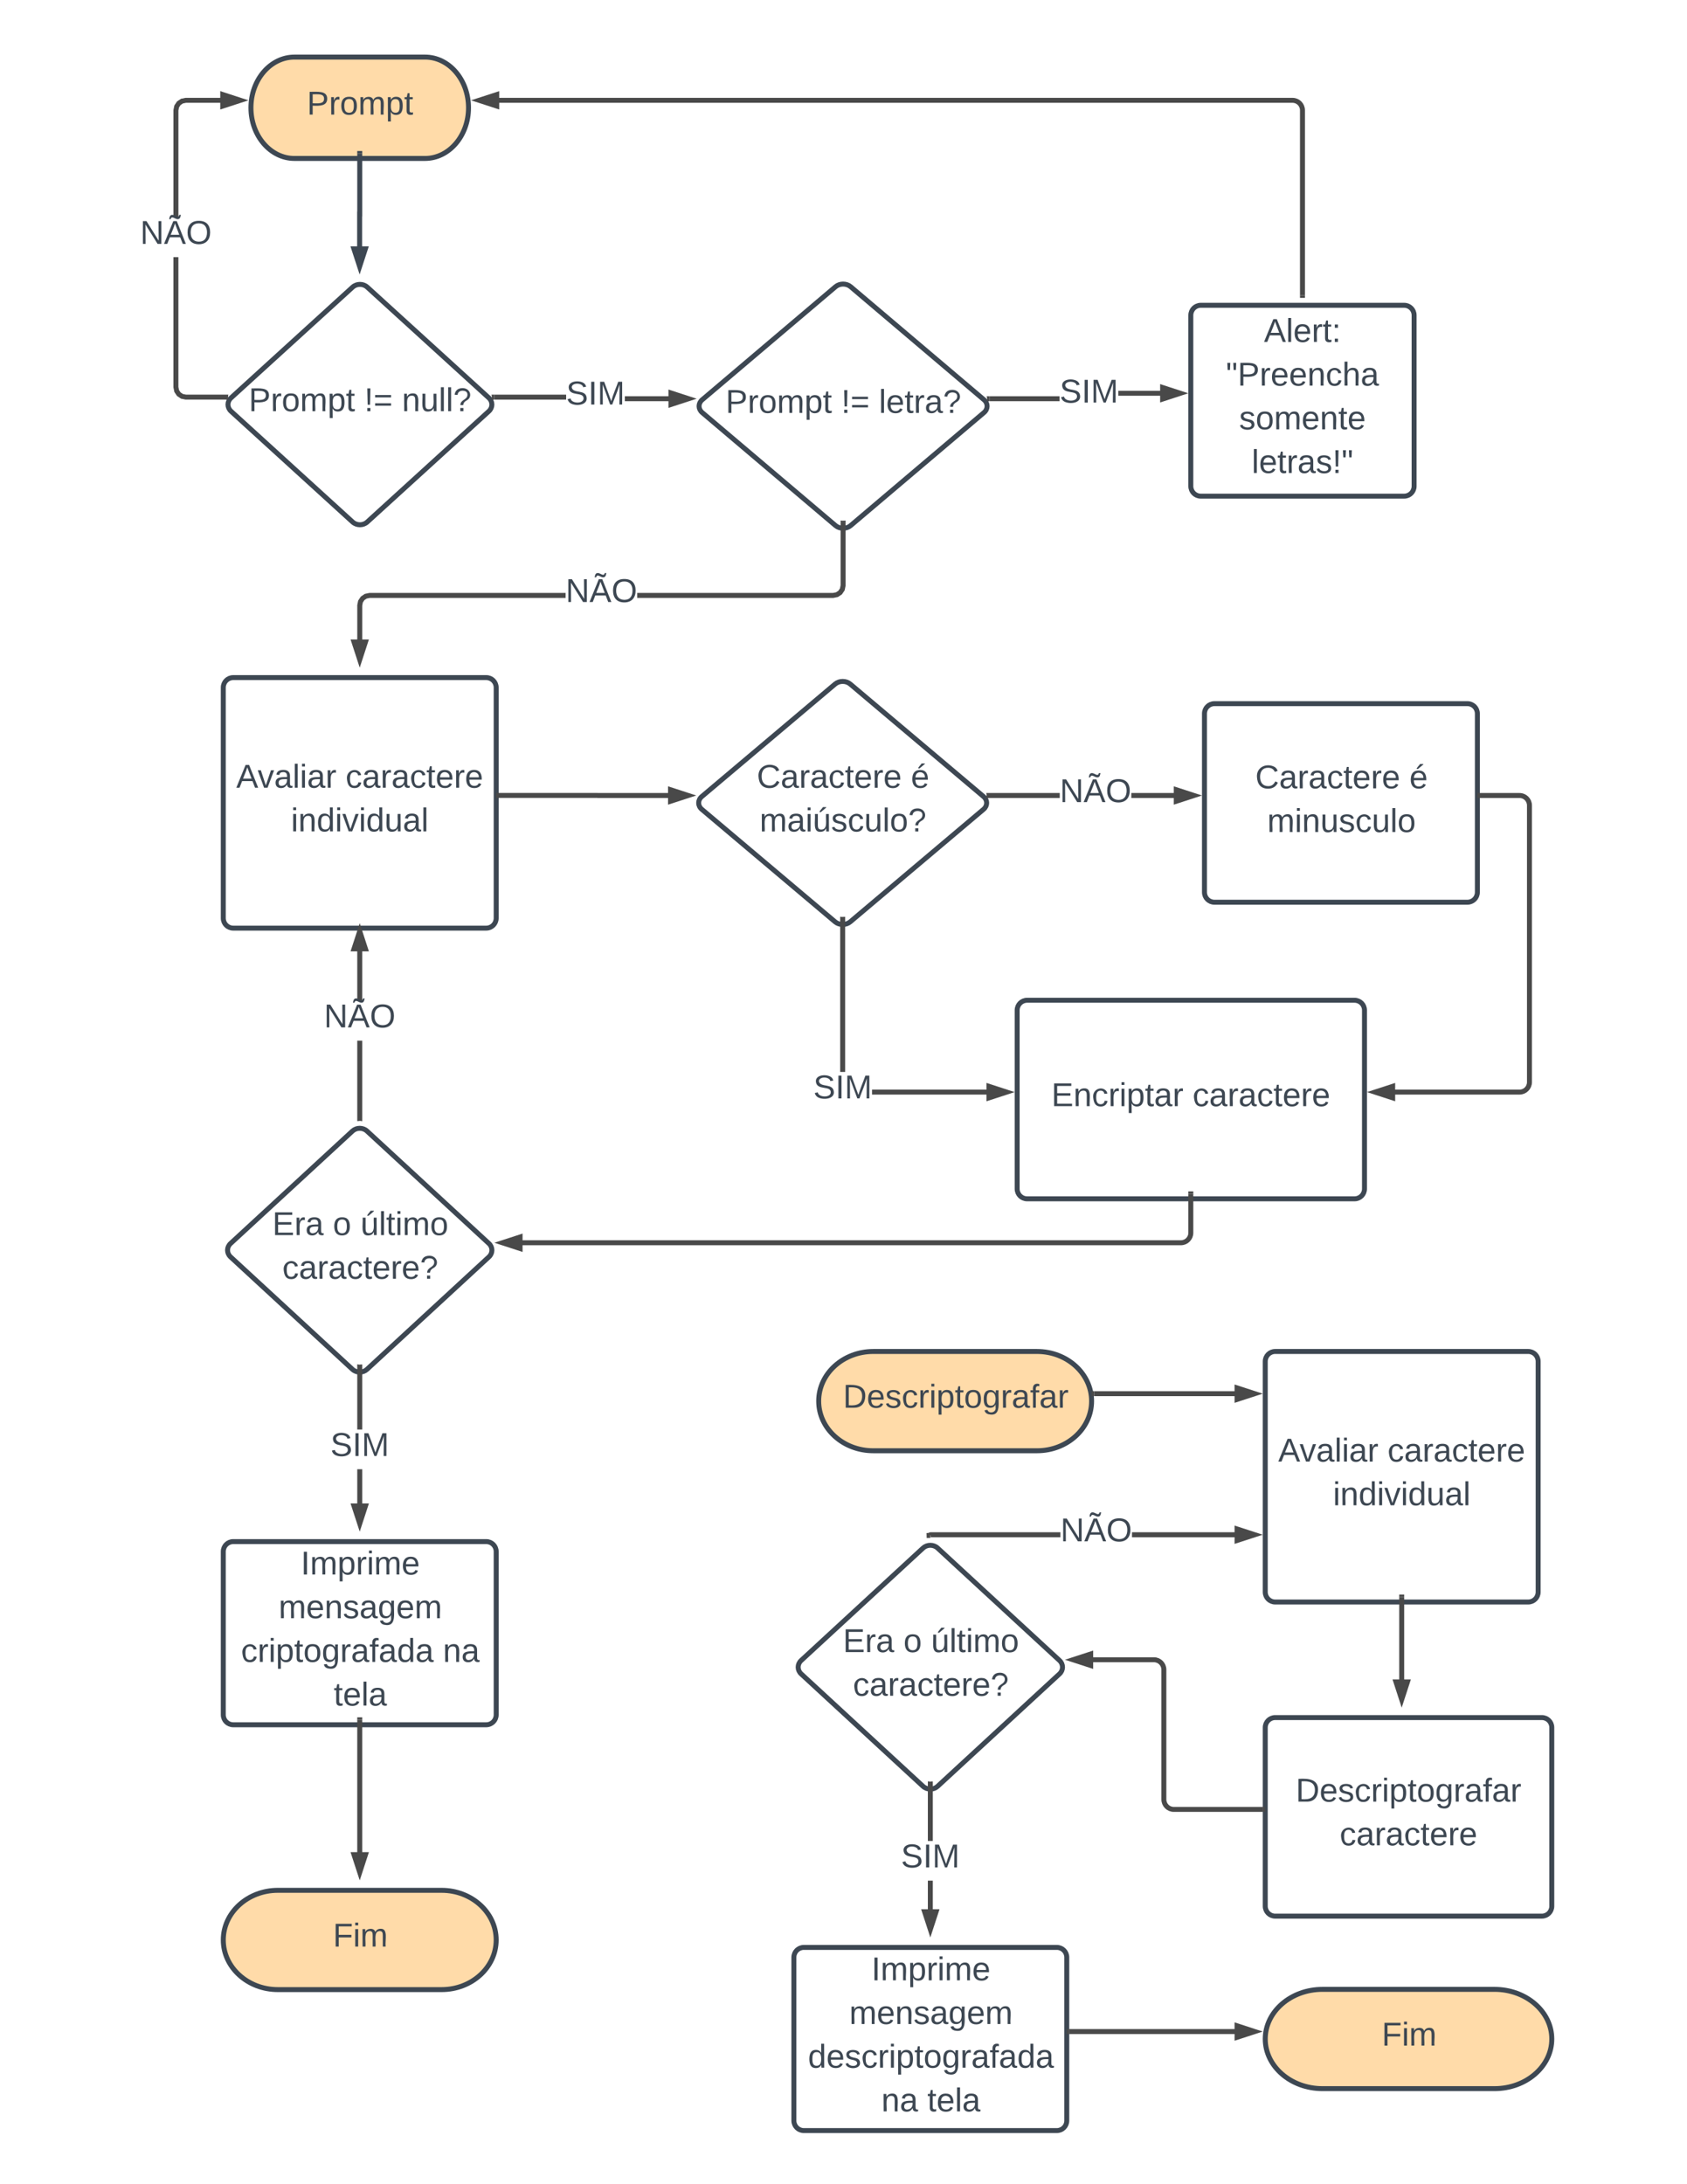 <svg xmlns="http://www.w3.org/2000/svg" xmlns:xlink="http://www.w3.org/1999/xlink" xmlns:lucid="lucid" width="1360" height="1760"><g transform="translate(0 0)" lucid:page-tab-id="YGcM5DNywbTK"><g filter="url(#a)"><path d="M673.22 545.22c3.37-2.85 8.85-2.85 12.23 0l107.43 90.62c3.38 2.85 3.38 7.47 0 10.32l-107.43 90.62c-3.38 2.85-8.86 2.85-12.23 0l-107.44-90.62c-3.38-2.85-3.38-7.47 0-10.32z" stroke="#3d4752" stroke-width="4" fill="#fff"/><use xlink:href="#b" transform="matrix(1,0,0,1,574.661,555.06) translate(35.481 73.733)"/><use xlink:href="#c" transform="matrix(1,0,0,1,574.661,555.06) translate(159.704 73.733)"/><use xlink:href="#d" transform="matrix(1,0,0,1,574.661,555.06) translate(37.704 108.933)"/></g><g filter="url(#e)"><path d="M342.62 40C362 40 377.7 58.28 377.7 80.84c0 22.55-15.7 40.84-35.08 40.84H237.38c-19.37 0-35.08-18.3-35.08-40.84C202.3 58.28 218 40 237.38 40z" stroke="#3d4752" stroke-width="4" fill="#ffdba9"/><use xlink:href="#f" transform="matrix(1,0,0,1,217.3,55) translate(30.111 31.333)"/></g><g filter="url(#g)"><path d="M284.25 225.4c3.27-3 8.56-3 11.83 0l98 89.2c3.27 3 3.27 7.8 0 10.8l-98 89.2c-3.27 3-8.56 3-11.83 0l-98-89.2c-3.27-3-3.27-7.8 0-10.8z" stroke="#3d4752" stroke-width="4" fill="#fff"/><use xlink:href="#h" transform="matrix(1,0,0,1,195.331,235) translate(5.148 90.333)"/><use xlink:href="#i" transform="matrix(1,0,0,1,195.331,235) translate(98.333 90.333)"/><use xlink:href="#j" transform="matrix(1,0,0,1,195.331,235) translate(128.704 90.333)"/></g><path d="M290 123.68v48.77h-.08v27.3" stroke="#3d4752" stroke-width="4" fill="none"/><path d="M292 123.68h-4v-2h4zM289.92 214.74l-4.63-14.26h9.26z" fill="#3d4752"/><path d="M289.92 221.2l-7.4-22.72h14.8zm-1.88-18.72l1.88 5.8 1.88-5.8z" fill="#3d4752"/><g filter="url(#k)"><path d="M356 1517.2c24.3 0 44 17.9 44 40s-19.7 40-44 40H224c-24.3 0-44-17.9-44-40s19.7-40 44-40z" stroke="#3d4752" stroke-width="4" fill="#ffdba9"/><use xlink:href="#l" transform="matrix(1,0,0,1,195,1532.2) translate(73.389 30.333)"/></g><g filter="url(#m)"><path d="M673.57 225.05c3.37-2.86 8.83-2.86 12.2 0l107.47 91.06c3.37 2.86 3.37 7.5 0 10.35L685.77 417.5c-3.37 2.86-8.83 2.86-12.2 0L566.1 326.46c-3.37-2.86-3.37-7.5 0-10.34z" stroke="#3d4752" stroke-width="4" fill="#fff"/><use xlink:href="#h" transform="matrix(1,0,0,1,575,234.879) translate(9.963 91.833)"/><use xlink:href="#i" transform="matrix(1,0,0,1,575,234.879) translate(103.148 91.833)"/><use xlink:href="#n" transform="matrix(1,0,0,1,575,234.879) translate(133.519 91.833)"/></g><path d="M143.82 311.8l.5 2.53 1.3 1.9 1.88 1.26 2.52.5h31.8v4h-32.2l-3.7-.75-3.2-2.15-2.15-3.2-.75-3.7V207.18h4zm35-228.96h-28.8l-2.52.5-1.9 1.28-1.27 1.9-.5 2.52v86.14h-4V88.64l.74-3.7 2.16-3.2 3.2-2.15 3.7-.76h29.2zM183.96 318.5l-.16 1.83.3 1.67h-2.28v-4h2.32zM193.83 80.84l-14.27 4.64V76.2z" fill="#494949"/><path d="M200.3 80.84l-22.74 7.4v-14.8zm-18.74 1.88l5.8-1.88-5.8-1.88z" fill="#494949"/><use xlink:href="#o" transform="matrix(1,0,0,1,112.972,175.183) translate(0.005 21.333)"/><path d="M540.15 319.28v4h-36.42v-4zM398.5 322v-4h57.9v4z" fill="#494949"/><path d="M398.5 322h-2.3l.17-.5.16-1.83-.3-1.67h2.28zM555.15 321.28l-14.27 4.63v-9.26z" fill="#494949"/><path d="M561.62 321.28l-22.74 7.4v-14.8zm-18.74 1.88l5.8-1.88-5.8-1.88z" fill="#494949"/><use xlink:href="#p" transform="matrix(1,0,0,1,456.396,304.639) translate(0.005 21.333)"/><path d="M854.2 323.28H797.7v-4h56.47zm82.33-4.38h-35v-4h35z" fill="#494949"/><path d="M797.72 323.28h-2.34l.28-.88.08-1.64-.32-1.48h2.3zM951.53 316.9l-14.27 4.64v-9.28z" fill="#494949"/><path d="M958 316.9l-22.74 7.4v-14.8zm-18.74 1.88l5.8-1.88-5.8-1.88z" fill="#494949"/><use xlink:href="#p" transform="matrix(1,0,0,1,854.193,303.089) translate(0.005 21.333)"/><g filter="url(#q)"><path d="M960 248c0-4.42 3.58-8 8-8h164c4.42 0 8 3.58 8 8v137.8c0 4.42-3.58 8-8 8H968c-4.42 0-8-3.58-8-8z" stroke="#3d4752" stroke-width="4" fill="#fff"/><use xlink:href="#r" transform="matrix(1,0,0,1,965,245) translate(53.963 24.533)"/><use xlink:href="#s" transform="matrix(1,0,0,1,965,245) translate(23.296 59.733)"/><use xlink:href="#t" transform="matrix(1,0,0,1,965,245) translate(33.926 94.933)"/><use xlink:href="#u" transform="matrix(1,0,0,1,965,245) translate(44.074 130.133)"/></g><path d="M1050 238V88.84c0-4.42-3.58-8-8-8H401.17" stroke="#494949" stroke-width="4" fill="none"/><path d="M1052 240h-4v-2h4zM400.44 85.48l-14.27-4.64 14.27-4.64z" fill="#494949"/><path d="M402.44 88.23l-22.74-7.4 22.74-7.38zm-9.8-7.4l5.8 1.9v-3.77z" fill="#494949"/><g filter="url(#v)"><path d="M971 569c0-4.42 3.58-8 8-8h204c4.42 0 8 3.58 8 8v144c0 4.42-3.58 8-8 8H979c-4.42 0-8-3.58-8-8z" stroke="#3d4752" stroke-width="4" fill="#fff"/><use xlink:href="#w" transform="matrix(1,0,0,1,976,566) translate(35.981 63.233)"/><use xlink:href="#x" transform="matrix(1,0,0,1,976,566) translate(160.204 63.233)"/><use xlink:href="#y" transform="matrix(1,0,0,1,976,566) translate(45.611 98.433)"/></g><path d="M854.33 643h-56.96v-4h56.96zm93.2 0h-35.5v-4h35.5zM797.37 643h-2.34l.3-.9.07-1.62-.33-1.48h2.3zM962.53 641l-14.27 4.64v-9.28z" fill="#494949"/><path d="M969 641l-22.74 7.4v-14.8zm-18.74 1.88l5.8-1.88-5.8-1.88z" fill="#494949"/><use xlink:href="#o" transform="matrix(1,0,0,1,854.335,625) translate(0.005 21.333)"/><path d="M796.53 878v4H703v-4zm-115.2-14.24h-4V740.84h4zM678.46 738.88l2.67-.12.2-.06v2.14h-4v-2.2zM811.53 880l-14.27 4.64v-9.28z" fill="#494949"/><path d="M818 880l-22.74 7.4v-14.8zm-18.74 1.88l5.8-1.88-5.8-1.88z" fill="#494949"/><use xlink:href="#p" transform="matrix(1,0,0,1,655.664,863.757) translate(0.005 21.333)"/><g filter="url(#z)"><path d="M820 808c0-4.42 3.58-8 8-8h264c4.42 0 8 3.58 8 8v144c0 4.42-3.58 8-8 8H828c-4.42 0-8-3.58-8-8z" stroke="#3d4752" stroke-width="4" fill="#fff"/><use xlink:href="#A" transform="matrix(1,0,0,1,825,805) translate(22.593 80.333)"/><use xlink:href="#B" transform="matrix(1,0,0,1,825,805) translate(136.444 80.333)"/></g><path d="M1193 641h32c4.42 0 8 3.58 8 8v223c0 4.42-3.58 8-8 8h-101.53" stroke="#494949" stroke-width="4" fill="none"/><path d="M1193 643h-2v-4h2zM1122.74 884.64l-14.27-4.64 14.27-4.64z" fill="#494949"/><path d="M1124.74 887.4L1102 880l22.74-7.4zm-9.8-7.4l5.8 1.88v-3.76z" fill="#494949"/><g filter="url(#C)"><path d="M180 548c0-4.42 3.58-8 8-8h204c4.42 0 8 3.58 8 8v185.88c0 4.42-3.58 8-8 8H188c-4.42 0-8-3.58-8-8z" stroke="#3d4752" stroke-width="4" fill="#fff"/><use xlink:href="#D" transform="matrix(1,0,0,1,185,545) translate(5.444 83.733)"/><use xlink:href="#E" transform="matrix(1,0,0,1,185,545) translate(93.593 83.733)"/><use xlink:href="#F" transform="matrix(1,0,0,1,185,545) translate(49.593 118.933)"/></g><path d="M455.98 481.8H298.2l-2.53.5-1.9 1.27-1.26 1.9-.5 2.52v28.53h-4V487.6l.75-3.7 2.15-3.2 3.2-2.16 3.7-.75h158.18zm225.7-9.8l-.76 3.7-2.15 3.2-3.2 2.14-3.7.75H513.7v-4h157.77l2.53-.52 1.9-1.28 1.26-1.88.5-2.53v-50.02h4z" fill="#494949"/><path d="M678.83 419.6l2.65-.1.2-.07v2.15h-4v-2.2zM290 531.53l-4.64-14.27h9.28z" fill="#494949"/><path d="M290 538l-7.4-22.74h14.8zm-1.88-18.74l1.88 5.8 1.88-5.8z" fill="#494949"/><use xlink:href="#o" transform="matrix(1,0,0,1,455.983,463.788) translate(0.005 21.333)"/><path d="M402 640.94h79.6c.03 0 .04 0 .04.03 0 .02.02.03.03.03h58.15" stroke="#494949" stroke-width="4" fill="none"/><path d="M402 642.94h-2v-4h2zM554.82 641l-14.27 4.64v-9.28z" fill="#494949"/><path d="M561.3 641l-22.75 7.4v-14.8zm-18.75 1.88l5.8-1.88-5.8-1.88z" fill="#494949"/><path d="M960 962v31.4c0 4.42-3.58 8-8 8H420" stroke="#494949" stroke-width="4" fill="none"/><path d="M962 962h-4v-2h4zM419.27 1006.04L405 1001.4l14.27-4.64z" fill="#494949"/><path d="M421.27 1008.8l-22.74-7.4 22.74-7.4zm-9.8-7.4l5.8 1.88v-3.76z" fill="#494949"/><g filter="url(#G)"><path d="M284.12 905.42c3.25-3 8.5-3 11.76 0l98.24 90.56c3.25 3 3.25 7.85 0 10.84l-98.24 90.56c-3.25 3-8.5 3-11.76 0l-98.24-90.56c-3.25-3-3.25-7.85 0-10.84z" stroke="#3d4752" stroke-width="4" fill="#fff"/><use xlink:href="#H" transform="matrix(1,0,0,1,185,905) translate(34.537 84.233)"/><use xlink:href="#I" transform="matrix(1,0,0,1,185,905) translate(83.352 84.233)"/><use xlink:href="#J" transform="matrix(1,0,0,1,185,905) translate(105.574 84.233)"/><use xlink:href="#K" transform="matrix(1,0,0,1,185,905) translate(42.611 119.433)"/></g><path d="M292 1212.73h-4v-28.83h4zm0-60.83h-4v-50.3h4zM289.63 1099.62l2.35-.22.02 2.2h-4v-2.27zM290 1227.73l-4.64-14.27h9.28z" fill="#494949"/><path d="M290 1234.2l-7.4-22.74h14.8zm-1.88-18.74l1.88 5.8 1.88-5.8z" fill="#494949"/><use xlink:href="#p" transform="matrix(1,0,0,1,266.333,1151.896) translate(0.005 21.333)"/><path d="M292 901.2h-4v-62.66h4zm0-94.66h-4v-41.2h4zM292 903.47l-1.63-.3-2.35.23-.02-2.2h4zM294.64 764.62h-9.28l4.64-14.27z" fill="#494949"/><path d="M297.4 766.62h-14.8l7.4-22.74zm-9.28-4h3.76l-1.88-5.8z" fill="#494949"/><use xlink:href="#o" transform="matrix(1,0,0,1,261.148,806.544) translate(0.005 21.333)"/><g filter="url(#L)"><path d="M180 1244.2c0-4.42 3.58-8 8-8h204c4.42 0 8 3.58 8 8v131.6c0 4.42-3.58 8-8 8H188c-4.42 0-8-3.58-8-8z" stroke="#3d4752" stroke-width="4" fill="#fff"/><use xlink:href="#M" transform="matrix(1,0,0,1,185,1241.2) translate(57.5 21.533)"/><use xlink:href="#N" transform="matrix(1,0,0,1,185,1241.2) translate(39.648 56.733)"/><use xlink:href="#O" transform="matrix(1,0,0,1,185,1241.2) translate(9.315 91.933)"/><use xlink:href="#P" transform="matrix(1,0,0,1,185,1241.2) translate(172.056 91.933)"/><use xlink:href="#Q" transform="matrix(1,0,0,1,185,1241.2) translate(84.056 127.133)"/></g><path d="M290 1385.8v107.93" stroke="#494949" stroke-width="4" fill="none"/><path d="M292 1385.8h-4v-2h4zM290 1508.73l-4.64-14.27h9.28z" fill="#494949"/><path d="M290 1515.2l-7.4-22.74h14.8zm-1.88-18.74l1.88 5.8 1.88-5.8z" fill="#494949"/><g filter="url(#k)"><path d="M836 1083c24.3 0 44 17.9 44 40s-19.7 40-44 40H704c-24.3 0-44-17.9-44-40s19.7-40 44-40z" stroke="#3d4752" stroke-width="4" fill="#ffdba9"/><use xlink:href="#R" transform="matrix(1,0,0,1,675,1098) translate(4.574 30.333)"/></g><g filter="url(#C)"><path d="M1020 1091c0-4.42 3.58-8 8-8h204c4.42 0 8 3.58 8 8v185.88c0 4.42-3.58 8-8 8h-204c-4.42 0-8-3.58-8-8z" stroke="#3d4752" stroke-width="4" fill="#fff"/><use xlink:href="#D" transform="matrix(1,0,0,1,1025,1088) translate(5.444 83.733)"/><use xlink:href="#E" transform="matrix(1,0,0,1,1025,1088) translate(93.593 83.733)"/><use xlink:href="#F" transform="matrix(1,0,0,1,1025,1088) translate(49.593 118.933)"/></g><g filter="url(#S)"><path d="M1020 1386c0-4.42 3.58-8 8-8h215c4.42 0 8 3.58 8 8v144c0 4.42-3.58 8-8 8h-215c-4.42 0-8-3.58-8-8z" stroke="#3d4752" stroke-width="4" fill="#fff"/><use xlink:href="#T" transform="matrix(1,0,0,1,1025,1383) translate(19.574 62.733)"/><use xlink:href="#B" transform="matrix(1,0,0,1,1025,1383) translate(55.019 97.933)"/></g><g filter="url(#G)"><path d="M744.12 1241.42c3.25-3 8.5-3 11.76 0l98.24 90.56c3.25 3 3.25 7.85 0 10.84l-98.24 90.56c-3.25 3-8.5 3-11.76 0l-98.24-90.56c-3.25-3-3.25-7.85 0-10.84z" stroke="#3d4752" stroke-width="4" fill="#fff"/><use xlink:href="#H" transform="matrix(1,0,0,1,645,1241) translate(34.537 84.233)"/><use xlink:href="#I" transform="matrix(1,0,0,1,645,1241) translate(83.352 84.233)"/><use xlink:href="#J" transform="matrix(1,0,0,1,645,1241) translate(105.574 84.233)"/><use xlink:href="#K" transform="matrix(1,0,0,1,645,1241) translate(42.611 119.433)"/></g><g filter="url(#L)"><path d="M640 1571.2c0-4.42 3.58-8 8-8h204c4.42 0 8 3.58 8 8v131.6c0 4.42-3.58 8-8 8H648c-4.42 0-8-3.58-8-8z" stroke="#3d4752" stroke-width="4" fill="#fff"/><use xlink:href="#M" transform="matrix(1,0,0,1,645,1568.2) translate(57.5 21.533)"/><use xlink:href="#N" transform="matrix(1,0,0,1,645,1568.2) translate(39.648 56.733)"/><use xlink:href="#U" transform="matrix(1,0,0,1,645,1568.2) translate(6.352 91.933)"/><use xlink:href="#V" transform="matrix(1,0,0,1,645,1568.2) translate(65.537 127.133)"/><use xlink:href="#Q" transform="matrix(1,0,0,1,645,1568.2) translate(102.574 127.133)"/></g><g filter="url(#W)"><path d="M1204.8 1597c25.52 0 46.2 17.9 46.2 40s-20.68 40-46.2 40h-138.6c-25.52 0-46.2-17.9-46.2-40s20.68-40 46.2-40z" stroke="#3d4752" stroke-width="4" fill="#ffdba9"/><use xlink:href="#l" transform="matrix(1,0,0,1,1035,1612) translate(78.889 30.333)"/></g><path d="M882 1123h114.53" stroke="#494949" stroke-width="4" fill="none"/><path d="M882 1125h-2.1l.1-2-.1-2h2.1zM1011.53 1123l-14.27 4.64v-9.28z" fill="#494949"/><path d="M1018 1123l-22.74 7.4v-14.8zm-18.74 1.88l5.8-1.88-5.8-1.88z" fill="#494949"/><path d="M1130 1286.88v67.65" stroke="#494949" stroke-width="4" fill="none"/><path d="M1132 1286.88h-4v-2h4zM1130 1369.53l-4.64-14.27h9.28z" fill="#494949"/><path d="M1130 1376l-7.4-22.74h14.8zm-1.88-18.74l1.88 5.8 1.88-5.8z" fill="#494949"/><path d="M1018 1458h-71.73c-4.42 0-8-3.58-8-8v-104.6c0-4.42-3.6-8-8-8H880" stroke="#494949" stroke-width="4" fill="none"/><path d="M1020 1460h-2v-4h2zM879.27 1342.04L865 1337.4l14.27-4.64z" fill="#494949"/><path d="M881.27 1344.8l-22.74-7.4 22.74-7.4zm-9.8-7.4l5.8 1.88v-3.76zM854.88 1238.67h-104.6v-1.46H748v-.66l.55-1.32 1.32-.55h105zm141.65 0h-83.95v-4h83.95z" fill="#494949"/><path d="M750.07 1239.2l-3 .12-.14-4 3-.1zM1011.53 1236.67l-14.27 4.63v-9.27z" fill="#494949"/><path d="M1018 1236.67l-22.74 7.38v-14.77zm-18.74 1.88l5.8-1.88-5.8-1.9z" fill="#494949"/><use xlink:href="#o" transform="matrix(1,0,0,1,854.877,1220.667) translate(0.005 21.333)"/><path d="M752 1539.73h-4v-24.33h4zm0-56.33h-4v-45.8h4zM749.63 1435.62l2.35-.22.02 2.2h-4v-2.27zM750 1554.73l-4.64-14.27h9.28z" fill="#494949"/><path d="M750 1561.2l-7.4-22.74h14.8zm-1.88-18.74l1.88 5.8 1.88-5.8z" fill="#494949"/><use xlink:href="#p" transform="matrix(1,0,0,1,726.333,1483.396) translate(0.005 21.333)"/><path d="M862 1637h134.53" stroke="#494949" stroke-width="4" fill="none"/><path d="M862 1639h-2v-4h2zM1011.53 1637l-14.27 4.64v-9.28z" fill="#494949"/><path d="M1018 1637l-22.74 7.4v-14.8zm-18.74 1.88l5.8-1.88-5.8-1.88z" fill="#494949"/><defs><path fill="#3d4752" d="M212-179c-10-28-35-45-73-45-59 0-87 40-87 99 0 60 29 101 89 101 43 0 62-24 78-52l27 14C228-24 195 4 139 4 59 4 22-46 18-125c-6-104 99-153 187-111 19 9 31 26 39 46" id="X"/><path fill="#3d4752" d="M141-36C126-15 110 5 73 4 37 3 15-17 15-53c-1-64 63-63 125-63 3-35-9-54-41-54-24 1-41 7-42 31l-33-3c5-37 33-52 76-52 45 0 72 20 72 64v82c-1 20 7 32 28 27v20c-31 9-61-2-59-35zM48-53c0 20 12 33 32 33 41-3 63-29 60-74-43 2-92-5-92 41" id="Y"/><path fill="#3d4752" d="M114-163C36-179 61-72 57 0H25l-1-190h30c1 12-1 29 2 39 6-27 23-49 58-41v29" id="Z"/><path fill="#3d4752" d="M96-169c-40 0-48 33-48 73s9 75 48 75c24 0 41-14 43-38l32 2c-6 37-31 61-74 61-59 0-76-41-82-99-10-93 101-131 147-64 4 7 5 14 7 22l-32 3c-4-21-16-35-41-35" id="aa"/><path fill="#3d4752" d="M59-47c-2 24 18 29 38 22v24C64 9 27 4 27-40v-127H5v-23h24l9-43h21v43h35v23H59v120" id="ab"/><path fill="#3d4752" d="M100-194c63 0 86 42 84 106H49c0 40 14 67 53 68 26 1 43-12 49-29l28 8c-11 28-37 45-77 45C44 4 14-33 15-96c1-61 26-98 85-98zm52 81c6-60-76-77-97-28-3 7-6 17-6 28h103" id="ac"/><g id="b"><use transform="matrix(0.074,0,0,0.074,0,0)" xlink:href="#X"/><use transform="matrix(0.074,0,0,0.074,19.185,0)" xlink:href="#Y"/><use transform="matrix(0.074,0,0,0.074,34,0)" xlink:href="#Z"/><use transform="matrix(0.074,0,0,0.074,42.815,0)" xlink:href="#Y"/><use transform="matrix(0.074,0,0,0.074,57.63,0)" xlink:href="#aa"/><use transform="matrix(0.074,0,0,0.074,70.963,0)" xlink:href="#ab"/><use transform="matrix(0.074,0,0,0.074,78.37,0)" xlink:href="#ac"/><use transform="matrix(0.074,0,0,0.074,93.185,0)" xlink:href="#Z"/><use transform="matrix(0.074,0,0,0.074,102,0)" xlink:href="#ac"/></g><path fill="#3d4752" d="M100-194c63 0 86 42 84 106H49c0 40 14 67 53 68 26 1 43-12 49-29l28 8c-11 28-37 45-77 45C44 4 14-33 15-96c1-61 26-98 85-98zm52 81c6-60-76-77-97-28-3 7-6 17-6 28h103zm-74-98c8-23 27-35 38-54h36v5l-58 49H78" id="ad"/><use transform="matrix(0.074,0,0,0.074,0,0)" xlink:href="#ad" id="c"/><path fill="#3d4752" d="M210-169c-67 3-38 105-44 169h-31v-121c0-29-5-50-35-48C34-165 62-65 56 0H25l-1-190h30c1 10-1 24 2 32 10-44 99-50 107 0 11-21 27-35 58-36 85-2 47 119 55 194h-31v-121c0-29-5-49-35-48" id="ae"/><path fill="#3d4752" d="M24-231v-30h32v30H24zM24 0v-190h32V0H24" id="af"/><path fill="#3d4752" d="M85 4C-4 8 31-112 24-190h32v120c0 31 7 50 39 49 72-2 45-101 50-169h31l1 190h-30c-1-10 1-25-2-33-11 22-28 36-60 37zM73-211c8-23 27-35 38-54h36v5l-58 49H73" id="ag"/><path fill="#3d4752" d="M135-143c-3-34-86-38-87 0 15 53 115 12 119 90S17 21 10-45l28-5c4 36 97 45 98 0-10-56-113-15-118-90-4-57 82-63 122-42 12 7 21 19 24 35" id="ah"/><path fill="#3d4752" d="M84 4C-5 8 30-112 23-190h32v120c0 31 7 50 39 49 72-2 45-101 50-169h31l1 190h-30c-1-10 1-25-2-33-11 22-28 36-60 37" id="ai"/><path fill="#3d4752" d="M24 0v-261h32V0H24" id="aj"/><path fill="#3d4752" d="M100-194c62-1 85 37 85 99 1 63-27 99-86 99S16-35 15-95c0-66 28-99 85-99zM99-20c44 1 53-31 53-75 0-43-8-75-51-75s-53 32-53 75 10 74 51 75" id="ak"/><path fill="#3d4752" d="M103-251c84 0 111 97 45 133-19 10-37 24-39 52H78c0-63 77-55 77-114 0-30-21-42-52-43-32 0-53 17-56 46l-32-2c7-45 34-72 88-72zM77 0v-35h34V0H77" id="al"/><g id="d"><use transform="matrix(0.074,0,0,0.074,0,0)" xlink:href="#ae"/><use transform="matrix(0.074,0,0,0.074,22.148,0)" xlink:href="#Y"/><use transform="matrix(0.074,0,0,0.074,36.963,0)" xlink:href="#af"/><use transform="matrix(0.074,0,0,0.074,42.815,0)" xlink:href="#ag"/><use transform="matrix(0.074,0,0,0.074,57.63,0)" xlink:href="#ah"/><use transform="matrix(0.074,0,0,0.074,70.963,0)" xlink:href="#aa"/><use transform="matrix(0.074,0,0,0.074,84.296,0)" xlink:href="#ai"/><use transform="matrix(0.074,0,0,0.074,99.111,0)" xlink:href="#aj"/><use transform="matrix(0.074,0,0,0.074,104.963,0)" xlink:href="#ak"/><use transform="matrix(0.074,0,0,0.074,119.778,0)" xlink:href="#al"/></g><filter id="a" filterUnits="objectBoundingBox" x="-.04" y="-.02" width="1.08" height="1.1"><feOffset result="offOut" in="SourceAlpha" dy="6"/><feGaussianBlur result="blurOut" in="offOut" stdDeviation="5"/><feColorMatrix result="colorOut" in="blurOut" values="0 0 0 0 0 0 0 0 0 0 0 0 0 0 0 0 0 0 0.169 0"/><feBlend in="SourceGraphic" in2="colorOut"/></filter><path fill="#3d4752" d="M30-248c87 1 191-15 191 75 0 78-77 80-158 76V0H30v-248zm33 125c57 0 124 11 124-50 0-59-68-47-124-48v98" id="am"/><path fill="#3d4752" d="M115-194c55 1 70 41 70 98S169 2 115 4C84 4 66-9 55-30l1 105H24l-1-265h31l2 30c10-21 28-34 59-34zm-8 174c40 0 45-34 45-75s-6-73-45-74c-42 0-51 32-51 76 0 43 10 73 51 73" id="an"/><g id="f"><use transform="matrix(0.074,0,0,0.074,0,0)" xlink:href="#am"/><use transform="matrix(0.074,0,0,0.074,17.778,0)" xlink:href="#Z"/><use transform="matrix(0.074,0,0,0.074,26.593,0)" xlink:href="#ak"/><use transform="matrix(0.074,0,0,0.074,41.407,0)" xlink:href="#ae"/><use transform="matrix(0.074,0,0,0.074,63.556,0)" xlink:href="#an"/><use transform="matrix(0.074,0,0,0.074,78.37,0)" xlink:href="#ab"/></g><filter id="e" filterUnits="objectBoundingBox" x="-.06" y="-.05" width="1.11" height="1.24"><feOffset result="offOut" in="SourceAlpha" dy="6"/><feGaussianBlur result="blurOut" in="offOut" stdDeviation="5"/><feColorMatrix result="colorOut" in="blurOut" values="0 0 0 0 0 0 0 0 0 0 0 0 0 0 0 0 0 0 0.169 0"/><feBlend in="SourceGraphic" in2="colorOut"/></filter><g id="h"><use transform="matrix(0.074,0,0,0.074,0,0)" xlink:href="#am"/><use transform="matrix(0.074,0,0,0.074,17.778,0)" xlink:href="#Z"/><use transform="matrix(0.074,0,0,0.074,26.593,0)" xlink:href="#ak"/><use transform="matrix(0.074,0,0,0.074,41.407,0)" xlink:href="#ae"/><use transform="matrix(0.074,0,0,0.074,63.556,0)" xlink:href="#an"/><use transform="matrix(0.074,0,0,0.074,78.37,0)" xlink:href="#ab"/></g><path fill="#3d4752" d="M63-70H37l-4-178h34zM33 0v-35h34V0H33" id="ao"/><path fill="#3d4752" d="M18-150v-26h174v26H18zm0 90v-26h174v26H18" id="ap"/><g id="i"><use transform="matrix(0.074,0,0,0.074,0,0)" xlink:href="#ao"/><use transform="matrix(0.074,0,0,0.074,7.407,0)" xlink:href="#ap"/></g><path fill="#3d4752" d="M117-194c89-4 53 116 60 194h-32v-121c0-31-8-49-39-48C34-167 62-67 57 0H25l-1-190h30c1 10-1 24 2 32 11-22 29-35 61-36" id="aq"/><g id="j"><use transform="matrix(0.074,0,0,0.074,0,0)" xlink:href="#aq"/><use transform="matrix(0.074,0,0,0.074,14.815,0)" xlink:href="#ai"/><use transform="matrix(0.074,0,0,0.074,29.63,0)" xlink:href="#aj"/><use transform="matrix(0.074,0,0,0.074,35.481,0)" xlink:href="#aj"/><use transform="matrix(0.074,0,0,0.074,41.333,0)" xlink:href="#al"/></g><filter id="g" filterUnits="objectBoundingBox" x="-.05" y="-.02" width="1.09" height="1.1"><feOffset result="offOut" in="SourceAlpha" dy="6"/><feGaussianBlur result="blurOut" in="offOut" stdDeviation="5"/><feColorMatrix result="colorOut" in="blurOut" values="0 0 0 0 0 0 0 0 0 0 0 0 0 0 0 0 0 0 0.169 0"/><feBlend in="SourceGraphic" in2="colorOut"/></filter><path fill="#3d4752" d="M63-220v92h138v28H63V0H30v-248h175v28H63" id="ar"/><g id="l"><use transform="matrix(0.074,0,0,0.074,0,0)" xlink:href="#ar"/><use transform="matrix(0.074,0,0,0.074,16.222,0)" xlink:href="#af"/><use transform="matrix(0.074,0,0,0.074,22.074,0)" xlink:href="#ae"/></g><filter id="k" filterUnits="objectBoundingBox" x="-.05" y="-.05" width="1.09" height="1.25"><feOffset result="offOut" in="SourceAlpha" dy="6"/><feGaussianBlur result="blurOut" in="offOut" stdDeviation="5"/><feColorMatrix result="colorOut" in="blurOut" values="0 0 0 0 0 0 0 0 0 0 0 0 0 0 0 0 0 0 0.169 0"/><feBlend in="SourceGraphic" in2="colorOut"/></filter><g id="n"><use transform="matrix(0.074,0,0,0.074,0,0)" xlink:href="#aj"/><use transform="matrix(0.074,0,0,0.074,5.852,0)" xlink:href="#ac"/><use transform="matrix(0.074,0,0,0.074,20.667,0)" xlink:href="#ab"/><use transform="matrix(0.074,0,0,0.074,28.074,0)" xlink:href="#Z"/><use transform="matrix(0.074,0,0,0.074,36.889,0)" xlink:href="#Y"/><use transform="matrix(0.074,0,0,0.074,51.704,0)" xlink:href="#al"/></g><filter id="m" filterUnits="objectBoundingBox" x="-.04" y="-.02" width="1.08" height="1.1"><feOffset result="offOut" in="SourceAlpha" dy="6"/><feGaussianBlur result="blurOut" in="offOut" stdDeviation="5"/><feColorMatrix result="colorOut" in="blurOut" values="0 0 0 0 0 0 0 0 0 0 0 0 0 0 0 0 0 0 0.169 0"/><feBlend in="SourceGraphic" in2="colorOut"/></filter><path fill="#3d4752" d="M190 0L58-211 59 0H30v-248h39L202-35l-2-213h31V0h-41" id="as"/><path fill="#3d4752" d="M184-316c-4 23-8 48-36 47s-64-43-75 0H57c4-23 8-48 36-47s64 44 74 0h17zM205 0l-28-72H64L36 0H1l101-248h38L239 0h-34zm-38-99l-47-123c-12 45-31 82-46 123h93" id="at"/><path fill="#3d4752" d="M140-251c81 0 123 46 123 126C263-46 219 4 140 4 59 4 17-45 17-125s42-126 123-126zm0 227c63 0 89-41 89-101s-29-99-89-99c-61 0-89 39-89 99S79-25 140-24" id="au"/><g id="o"><use transform="matrix(0.074,0,0,0.074,0,0)" xlink:href="#as"/><use transform="matrix(0.074,0,0,0.074,19.185,0)" xlink:href="#at"/><use transform="matrix(0.074,0,0,0.074,36.963,0)" xlink:href="#au"/></g><path fill="#3d4752" d="M185-189c-5-48-123-54-124 2 14 75 158 14 163 119 3 78-121 87-175 55-17-10-28-26-33-46l33-7c5 56 141 63 141-1 0-78-155-14-162-118-5-82 145-84 179-34 5 7 8 16 11 25" id="av"/><path fill="#3d4752" d="M33 0v-248h34V0H33" id="aw"/><path fill="#3d4752" d="M240 0l2-218c-23 76-54 145-80 218h-23L58-218 59 0H30v-248h44l77 211c21-75 51-140 76-211h43V0h-30" id="ax"/><g id="p"><use transform="matrix(0.074,0,0,0.074,0,0)" xlink:href="#av"/><use transform="matrix(0.074,0,0,0.074,17.778,0)" xlink:href="#aw"/><use transform="matrix(0.074,0,0,0.074,25.185,0)" xlink:href="#ax"/></g><path fill="#3d4752" d="M205 0l-28-72H64L36 0H1l101-248h38L239 0h-34zm-38-99l-47-123c-12 45-31 82-46 123h93" id="ay"/><path fill="#3d4752" d="M33-154v-36h34v36H33zM33 0v-36h34V0H33" id="az"/><g id="r"><use transform="matrix(0.074,0,0,0.074,0,0)" xlink:href="#ay"/><use transform="matrix(0.074,0,0,0.074,17.778,0)" xlink:href="#aj"/><use transform="matrix(0.074,0,0,0.074,23.63,0)" xlink:href="#ac"/><use transform="matrix(0.074,0,0,0.074,38.444,0)" xlink:href="#Z"/><use transform="matrix(0.074,0,0,0.074,47.259,0)" xlink:href="#ab"/><use transform="matrix(0.074,0,0,0.074,54.667,0)" xlink:href="#az"/></g><path fill="#3d4752" d="M109-170H84l-4-78h32zm-65 0H19l-4-78h33" id="aA"/><path fill="#3d4752" d="M106-169C34-169 62-67 57 0H25v-261h32l-1 103c12-21 28-36 61-36 89 0 53 116 60 194h-32v-121c2-32-8-49-39-48" id="aB"/><g id="s"><use transform="matrix(0.074,0,0,0.074,0,0)" xlink:href="#aA"/><use transform="matrix(0.074,0,0,0.074,9.407,0)" xlink:href="#am"/><use transform="matrix(0.074,0,0,0.074,27.185,0)" xlink:href="#Z"/><use transform="matrix(0.074,0,0,0.074,36,0)" xlink:href="#ac"/><use transform="matrix(0.074,0,0,0.074,50.815,0)" xlink:href="#ac"/><use transform="matrix(0.074,0,0,0.074,65.63,0)" xlink:href="#aq"/><use transform="matrix(0.074,0,0,0.074,80.444,0)" xlink:href="#aa"/><use transform="matrix(0.074,0,0,0.074,93.778,0)" xlink:href="#aB"/><use transform="matrix(0.074,0,0,0.074,108.593,0)" xlink:href="#Y"/></g><g id="t"><use transform="matrix(0.074,0,0,0.074,0,0)" xlink:href="#ah"/><use transform="matrix(0.074,0,0,0.074,13.333,0)" xlink:href="#ak"/><use transform="matrix(0.074,0,0,0.074,28.148,0)" xlink:href="#ae"/><use transform="matrix(0.074,0,0,0.074,50.296,0)" xlink:href="#ac"/><use transform="matrix(0.074,0,0,0.074,65.111,0)" xlink:href="#aq"/><use transform="matrix(0.074,0,0,0.074,79.926,0)" xlink:href="#ab"/><use transform="matrix(0.074,0,0,0.074,87.333,0)" xlink:href="#ac"/></g><g id="u"><use transform="matrix(0.074,0,0,0.074,0,0)" xlink:href="#aj"/><use transform="matrix(0.074,0,0,0.074,5.852,0)" xlink:href="#ac"/><use transform="matrix(0.074,0,0,0.074,20.667,0)" xlink:href="#ab"/><use transform="matrix(0.074,0,0,0.074,28.074,0)" xlink:href="#Z"/><use transform="matrix(0.074,0,0,0.074,36.889,0)" xlink:href="#Y"/><use transform="matrix(0.074,0,0,0.074,51.704,0)" xlink:href="#ah"/><use transform="matrix(0.074,0,0,0.074,65.037,0)" xlink:href="#ao"/><use transform="matrix(0.074,0,0,0.074,72.444,0)" xlink:href="#aA"/></g><filter id="q" filterUnits="objectBoundingBox" x="-.06" y="-.03" width="1.11" height="1.13"><feOffset result="offOut" in="SourceAlpha" dy="6"/><feGaussianBlur result="blurOut" in="offOut" stdDeviation="5"/><feColorMatrix result="colorOut" in="blurOut" values="0 0 0 0 0 0 0 0 0 0 0 0 0 0 0 0 0 0 0.169 0"/><feBlend in="SourceGraphic" in2="colorOut"/></filter><g id="w"><use transform="matrix(0.074,0,0,0.074,0,0)" xlink:href="#X"/><use transform="matrix(0.074,0,0,0.074,19.185,0)" xlink:href="#Y"/><use transform="matrix(0.074,0,0,0.074,34,0)" xlink:href="#Z"/><use transform="matrix(0.074,0,0,0.074,42.815,0)" xlink:href="#Y"/><use transform="matrix(0.074,0,0,0.074,57.63,0)" xlink:href="#aa"/><use transform="matrix(0.074,0,0,0.074,70.963,0)" xlink:href="#ab"/><use transform="matrix(0.074,0,0,0.074,78.37,0)" xlink:href="#ac"/><use transform="matrix(0.074,0,0,0.074,93.185,0)" xlink:href="#Z"/><use transform="matrix(0.074,0,0,0.074,102,0)" xlink:href="#ac"/></g><use transform="matrix(0.074,0,0,0.074,0,0)" xlink:href="#ad" id="x"/><g id="y"><use transform="matrix(0.074,0,0,0.074,0,0)" xlink:href="#ae"/><use transform="matrix(0.074,0,0,0.074,22.148,0)" xlink:href="#af"/><use transform="matrix(0.074,0,0,0.074,28,0)" xlink:href="#aq"/><use transform="matrix(0.074,0,0,0.074,42.815,0)" xlink:href="#ai"/><use transform="matrix(0.074,0,0,0.074,57.63,0)" xlink:href="#ah"/><use transform="matrix(0.074,0,0,0.074,70.963,0)" xlink:href="#aa"/><use transform="matrix(0.074,0,0,0.074,84.296,0)" xlink:href="#ai"/><use transform="matrix(0.074,0,0,0.074,99.111,0)" xlink:href="#aj"/><use transform="matrix(0.074,0,0,0.074,104.963,0)" xlink:href="#ak"/></g><filter id="v" filterUnits="objectBoundingBox" x="-.05" y="-.02" width="1.09" height="1.13"><feOffset result="offOut" in="SourceAlpha" dy="6"/><feGaussianBlur result="blurOut" in="offOut" stdDeviation="5"/><feColorMatrix result="colorOut" in="blurOut" values="0 0 0 0 0 0 0 0 0 0 0 0 0 0 0 0 0 0 0.169 0"/><feBlend in="SourceGraphic" in2="colorOut"/></filter><path fill="#3d4752" d="M30 0v-248h187v28H63v79h144v27H63v87h162V0H30" id="aC"/><g id="A"><use transform="matrix(0.074,0,0,0.074,0,0)" xlink:href="#aC"/><use transform="matrix(0.074,0,0,0.074,17.778,0)" xlink:href="#aq"/><use transform="matrix(0.074,0,0,0.074,32.593,0)" xlink:href="#aa"/><use transform="matrix(0.074,0,0,0.074,45.926,0)" xlink:href="#Z"/><use transform="matrix(0.074,0,0,0.074,54.741,0)" xlink:href="#af"/><use transform="matrix(0.074,0,0,0.074,60.593,0)" xlink:href="#an"/><use transform="matrix(0.074,0,0,0.074,75.407,0)" xlink:href="#ab"/><use transform="matrix(0.074,0,0,0.074,82.815,0)" xlink:href="#Y"/><use transform="matrix(0.074,0,0,0.074,97.63,0)" xlink:href="#Z"/></g><g id="B"><use transform="matrix(0.074,0,0,0.074,0,0)" xlink:href="#aa"/><use transform="matrix(0.074,0,0,0.074,13.333,0)" xlink:href="#Y"/><use transform="matrix(0.074,0,0,0.074,28.148,0)" xlink:href="#Z"/><use transform="matrix(0.074,0,0,0.074,36.963,0)" xlink:href="#Y"/><use transform="matrix(0.074,0,0,0.074,51.778,0)" xlink:href="#aa"/><use transform="matrix(0.074,0,0,0.074,65.111,0)" xlink:href="#ab"/><use transform="matrix(0.074,0,0,0.074,72.519,0)" xlink:href="#ac"/><use transform="matrix(0.074,0,0,0.074,87.333,0)" xlink:href="#Z"/><use transform="matrix(0.074,0,0,0.074,96.148,0)" xlink:href="#ac"/></g><filter id="z" filterUnits="objectBoundingBox" x="-.04" y="-.03" width="1.07" height="1.13"><feOffset result="offOut" in="SourceAlpha" dy="6"/><feGaussianBlur result="blurOut" in="offOut" stdDeviation="5"/><feColorMatrix result="colorOut" in="blurOut" values="0 0 0 0 0 0 0 0 0 0 0 0 0 0 0 0 0 0 0.169 0"/><feBlend in="SourceGraphic" in2="colorOut"/></filter><path fill="#3d4752" d="M108 0H70L1-190h34L89-25l56-165h34" id="aD"/><g id="D"><use transform="matrix(0.074,0,0,0.074,0,0)" xlink:href="#ay"/><use transform="matrix(0.074,0,0,0.074,17.259,0)" xlink:href="#aD"/><use transform="matrix(0.074,0,0,0.074,30.593,0)" xlink:href="#Y"/><use transform="matrix(0.074,0,0,0.074,45.407,0)" xlink:href="#aj"/><use transform="matrix(0.074,0,0,0.074,51.259,0)" xlink:href="#af"/><use transform="matrix(0.074,0,0,0.074,57.111,0)" xlink:href="#Y"/><use transform="matrix(0.074,0,0,0.074,71.926,0)" xlink:href="#Z"/></g><g id="E"><use transform="matrix(0.074,0,0,0.074,0,0)" xlink:href="#aa"/><use transform="matrix(0.074,0,0,0.074,13.333,0)" xlink:href="#Y"/><use transform="matrix(0.074,0,0,0.074,28.148,0)" xlink:href="#Z"/><use transform="matrix(0.074,0,0,0.074,36.963,0)" xlink:href="#Y"/><use transform="matrix(0.074,0,0,0.074,51.778,0)" xlink:href="#aa"/><use transform="matrix(0.074,0,0,0.074,65.111,0)" xlink:href="#ab"/><use transform="matrix(0.074,0,0,0.074,72.519,0)" xlink:href="#ac"/><use transform="matrix(0.074,0,0,0.074,87.333,0)" xlink:href="#Z"/><use transform="matrix(0.074,0,0,0.074,96.148,0)" xlink:href="#ac"/></g><path fill="#3d4752" d="M85-194c31 0 48 13 60 33l-1-100h32l1 261h-30c-2-10 0-23-3-31C134-8 116 4 85 4 32 4 16-35 15-94c0-66 23-100 70-100zm9 24c-40 0-46 34-46 75 0 40 6 74 45 74 42 0 51-32 51-76 0-42-9-74-50-73" id="aE"/><g id="F"><use transform="matrix(0.074,0,0,0.074,0,0)" xlink:href="#af"/><use transform="matrix(0.074,0,0,0.074,5.852,0)" xlink:href="#aq"/><use transform="matrix(0.074,0,0,0.074,20.667,0)" xlink:href="#aE"/><use transform="matrix(0.074,0,0,0.074,35.481,0)" xlink:href="#af"/><use transform="matrix(0.074,0,0,0.074,41.333,0)" xlink:href="#aD"/><use transform="matrix(0.074,0,0,0.074,54.667,0)" xlink:href="#af"/><use transform="matrix(0.074,0,0,0.074,60.519,0)" xlink:href="#aE"/><use transform="matrix(0.074,0,0,0.074,75.333,0)" xlink:href="#ai"/><use transform="matrix(0.074,0,0,0.074,90.148,0)" xlink:href="#Y"/><use transform="matrix(0.074,0,0,0.074,104.963,0)" xlink:href="#aj"/></g><filter id="C" filterUnits="objectBoundingBox" x="-.05" y="-.02" width="1.09" height="1.1"><feOffset result="offOut" in="SourceAlpha" dy="6"/><feGaussianBlur result="blurOut" in="offOut" stdDeviation="5"/><feColorMatrix result="colorOut" in="blurOut" values="0 0 0 0 0 0 0 0 0 0 0 0 0 0 0 0 0 0 0.169 0"/><feBlend in="SourceGraphic" in2="colorOut"/></filter><g id="H"><use transform="matrix(0.074,0,0,0.074,0,0)" xlink:href="#aC"/><use transform="matrix(0.074,0,0,0.074,17.778,0)" xlink:href="#Z"/><use transform="matrix(0.074,0,0,0.074,26.593,0)" xlink:href="#Y"/></g><use transform="matrix(0.074,0,0,0.074,0,0)" xlink:href="#ak" id="I"/><g id="J"><use transform="matrix(0.074,0,0,0.074,0,0)" xlink:href="#ag"/><use transform="matrix(0.074,0,0,0.074,14.815,0)" xlink:href="#aj"/><use transform="matrix(0.074,0,0,0.074,20.667,0)" xlink:href="#ab"/><use transform="matrix(0.074,0,0,0.074,28.074,0)" xlink:href="#af"/><use transform="matrix(0.074,0,0,0.074,33.926,0)" xlink:href="#ae"/><use transform="matrix(0.074,0,0,0.074,56.074,0)" xlink:href="#ak"/></g><g id="K"><use transform="matrix(0.074,0,0,0.074,0,0)" xlink:href="#aa"/><use transform="matrix(0.074,0,0,0.074,13.333,0)" xlink:href="#Y"/><use transform="matrix(0.074,0,0,0.074,28.148,0)" xlink:href="#Z"/><use transform="matrix(0.074,0,0,0.074,36.963,0)" xlink:href="#Y"/><use transform="matrix(0.074,0,0,0.074,51.778,0)" xlink:href="#aa"/><use transform="matrix(0.074,0,0,0.074,65.111,0)" xlink:href="#ab"/><use transform="matrix(0.074,0,0,0.074,72.519,0)" xlink:href="#ac"/><use transform="matrix(0.074,0,0,0.074,87.333,0)" xlink:href="#Z"/><use transform="matrix(0.074,0,0,0.074,96.148,0)" xlink:href="#ac"/><use transform="matrix(0.074,0,0,0.074,110.963,0)" xlink:href="#al"/></g><filter id="G" filterUnits="objectBoundingBox" x="-.05" y="-.02" width="1.09" height="1.1"><feOffset result="offOut" in="SourceAlpha" dy="6"/><feGaussianBlur result="blurOut" in="offOut" stdDeviation="5"/><feColorMatrix result="colorOut" in="blurOut" values="0 0 0 0 0 0 0 0 0 0 0 0 0 0 0 0 0 0 0.169 0"/><feBlend in="SourceGraphic" in2="colorOut"/></filter><g id="M"><use transform="matrix(0.074,0,0,0.074,0,0)" xlink:href="#aw"/><use transform="matrix(0.074,0,0,0.074,7.407,0)" xlink:href="#ae"/><use transform="matrix(0.074,0,0,0.074,29.556,0)" xlink:href="#an"/><use transform="matrix(0.074,0,0,0.074,44.37,0)" xlink:href="#Z"/><use transform="matrix(0.074,0,0,0.074,53.185,0)" xlink:href="#af"/><use transform="matrix(0.074,0,0,0.074,59.037,0)" xlink:href="#ae"/><use transform="matrix(0.074,0,0,0.074,81.185,0)" xlink:href="#ac"/></g><path fill="#3d4752" d="M177-190C167-65 218 103 67 71c-23-6-38-20-44-43l32-5c15 47 100 32 89-28v-30C133-14 115 1 83 1 29 1 15-40 15-95c0-56 16-97 71-98 29-1 48 16 59 35 1-10 0-23 2-32h30zM94-22c36 0 50-32 50-73 0-42-14-75-50-75-39 0-46 34-46 75s6 73 46 73" id="aF"/><g id="N"><use transform="matrix(0.074,0,0,0.074,0,0)" xlink:href="#ae"/><use transform="matrix(0.074,0,0,0.074,22.148,0)" xlink:href="#ac"/><use transform="matrix(0.074,0,0,0.074,36.963,0)" xlink:href="#aq"/><use transform="matrix(0.074,0,0,0.074,51.778,0)" xlink:href="#ah"/><use transform="matrix(0.074,0,0,0.074,65.111,0)" xlink:href="#Y"/><use transform="matrix(0.074,0,0,0.074,79.926,0)" xlink:href="#aF"/><use transform="matrix(0.074,0,0,0.074,94.741,0)" xlink:href="#ac"/><use transform="matrix(0.074,0,0,0.074,109.556,0)" xlink:href="#ae"/></g><path fill="#3d4752" d="M101-234c-31-9-42 10-38 44h38v23H63V0H32v-167H5v-23h27c-7-52 17-82 69-68v24" id="aG"/><g id="O"><use transform="matrix(0.074,0,0,0.074,0,0)" xlink:href="#aa"/><use transform="matrix(0.074,0,0,0.074,13.333,0)" xlink:href="#Z"/><use transform="matrix(0.074,0,0,0.074,22.148,0)" xlink:href="#af"/><use transform="matrix(0.074,0,0,0.074,28,0)" xlink:href="#an"/><use transform="matrix(0.074,0,0,0.074,42.815,0)" xlink:href="#ab"/><use transform="matrix(0.074,0,0,0.074,50.222,0)" xlink:href="#ak"/><use transform="matrix(0.074,0,0,0.074,65.037,0)" xlink:href="#aF"/><use transform="matrix(0.074,0,0,0.074,79.852,0)" xlink:href="#Z"/><use transform="matrix(0.074,0,0,0.074,88.667,0)" xlink:href="#Y"/><use transform="matrix(0.074,0,0,0.074,103.481,0)" xlink:href="#aG"/><use transform="matrix(0.074,0,0,0.074,110.889,0)" xlink:href="#Y"/><use transform="matrix(0.074,0,0,0.074,125.704,0)" xlink:href="#aE"/><use transform="matrix(0.074,0,0,0.074,140.519,0)" xlink:href="#Y"/></g><g id="P"><use transform="matrix(0.074,0,0,0.074,0,0)" xlink:href="#aq"/><use transform="matrix(0.074,0,0,0.074,14.815,0)" xlink:href="#Y"/></g><g id="Q"><use transform="matrix(0.074,0,0,0.074,0,0)" xlink:href="#ab"/><use transform="matrix(0.074,0,0,0.074,7.407,0)" xlink:href="#ac"/><use transform="matrix(0.074,0,0,0.074,22.222,0)" xlink:href="#aj"/><use transform="matrix(0.074,0,0,0.074,28.074,0)" xlink:href="#Y"/></g><filter id="L" filterUnits="objectBoundingBox" x="-.05" y="-.03" width="1.09" height="1.14"><feOffset result="offOut" in="SourceAlpha" dy="6"/><feGaussianBlur result="blurOut" in="offOut" stdDeviation="5"/><feColorMatrix result="colorOut" in="blurOut" values="0 0 0 0 0 0 0 0 0 0 0 0 0 0 0 0 0 0 0.169 0"/><feBlend in="SourceGraphic" in2="colorOut"/></filter><path fill="#3d4752" d="M30-248c118-7 216 8 213 122C240-48 200 0 122 0H30v-248zM63-27c89 8 146-16 146-99s-60-101-146-95v194" id="aH"/><g id="R"><use transform="matrix(0.074,0,0,0.074,0,0)" xlink:href="#aH"/><use transform="matrix(0.074,0,0,0.074,19.185,0)" xlink:href="#ac"/><use transform="matrix(0.074,0,0,0.074,34,0)" xlink:href="#ah"/><use transform="matrix(0.074,0,0,0.074,47.333,0)" xlink:href="#aa"/><use transform="matrix(0.074,0,0,0.074,60.667,0)" xlink:href="#Z"/><use transform="matrix(0.074,0,0,0.074,69.481,0)" xlink:href="#af"/><use transform="matrix(0.074,0,0,0.074,75.333,0)" xlink:href="#an"/><use transform="matrix(0.074,0,0,0.074,90.148,0)" xlink:href="#ab"/><use transform="matrix(0.074,0,0,0.074,97.556,0)" xlink:href="#ak"/><use transform="matrix(0.074,0,0,0.074,112.37,0)" xlink:href="#aF"/><use transform="matrix(0.074,0,0,0.074,127.185,0)" xlink:href="#Z"/><use transform="matrix(0.074,0,0,0.074,136,0)" xlink:href="#Y"/><use transform="matrix(0.074,0,0,0.074,150.815,0)" xlink:href="#aG"/><use transform="matrix(0.074,0,0,0.074,158.222,0)" xlink:href="#Y"/><use transform="matrix(0.074,0,0,0.074,173.037,0)" xlink:href="#Z"/></g><g id="T"><use transform="matrix(0.074,0,0,0.074,0,0)" xlink:href="#aH"/><use transform="matrix(0.074,0,0,0.074,19.185,0)" xlink:href="#ac"/><use transform="matrix(0.074,0,0,0.074,34,0)" xlink:href="#ah"/><use transform="matrix(0.074,0,0,0.074,47.333,0)" xlink:href="#aa"/><use transform="matrix(0.074,0,0,0.074,60.667,0)" xlink:href="#Z"/><use transform="matrix(0.074,0,0,0.074,69.481,0)" xlink:href="#af"/><use transform="matrix(0.074,0,0,0.074,75.333,0)" xlink:href="#an"/><use transform="matrix(0.074,0,0,0.074,90.148,0)" xlink:href="#ab"/><use transform="matrix(0.074,0,0,0.074,97.556,0)" xlink:href="#ak"/><use transform="matrix(0.074,0,0,0.074,112.37,0)" xlink:href="#aF"/><use transform="matrix(0.074,0,0,0.074,127.185,0)" xlink:href="#Z"/><use transform="matrix(0.074,0,0,0.074,136,0)" xlink:href="#Y"/><use transform="matrix(0.074,0,0,0.074,150.815,0)" xlink:href="#aG"/><use transform="matrix(0.074,0,0,0.074,158.222,0)" xlink:href="#Y"/><use transform="matrix(0.074,0,0,0.074,173.037,0)" xlink:href="#Z"/></g><filter id="S" filterUnits="objectBoundingBox" x="-.04" y="-.03" width="1.09" height="1.13"><feOffset result="offOut" in="SourceAlpha" dy="6"/><feGaussianBlur result="blurOut" in="offOut" stdDeviation="5"/><feColorMatrix result="colorOut" in="blurOut" values="0 0 0 0 0 0 0 0 0 0 0 0 0 0 0 0 0 0 0.169 0"/><feBlend in="SourceGraphic" in2="colorOut"/></filter><g id="U"><use transform="matrix(0.074,0,0,0.074,0,0)" xlink:href="#aE"/><use transform="matrix(0.074,0,0,0.074,14.815,0)" xlink:href="#ac"/><use transform="matrix(0.074,0,0,0.074,29.63,0)" xlink:href="#ah"/><use transform="matrix(0.074,0,0,0.074,42.963,0)" xlink:href="#aa"/><use transform="matrix(0.074,0,0,0.074,56.296,0)" xlink:href="#Z"/><use transform="matrix(0.074,0,0,0.074,65.111,0)" xlink:href="#af"/><use transform="matrix(0.074,0,0,0.074,70.963,0)" xlink:href="#an"/><use transform="matrix(0.074,0,0,0.074,85.778,0)" xlink:href="#ab"/><use transform="matrix(0.074,0,0,0.074,93.185,0)" xlink:href="#ak"/><use transform="matrix(0.074,0,0,0.074,108,0)" xlink:href="#aF"/><use transform="matrix(0.074,0,0,0.074,122.815,0)" xlink:href="#Z"/><use transform="matrix(0.074,0,0,0.074,131.63,0)" xlink:href="#Y"/><use transform="matrix(0.074,0,0,0.074,146.444,0)" xlink:href="#aG"/><use transform="matrix(0.074,0,0,0.074,153.852,0)" xlink:href="#Y"/><use transform="matrix(0.074,0,0,0.074,168.667,0)" xlink:href="#aE"/><use transform="matrix(0.074,0,0,0.074,183.481,0)" xlink:href="#Y"/></g><g id="V"><use transform="matrix(0.074,0,0,0.074,0,0)" xlink:href="#aq"/><use transform="matrix(0.074,0,0,0.074,14.815,0)" xlink:href="#Y"/></g><filter id="W" filterUnits="objectBoundingBox" x="-.04" y="-.05" width="1.09" height="1.25"><feOffset result="offOut" in="SourceAlpha" dy="6"/><feGaussianBlur result="blurOut" in="offOut" stdDeviation="5"/><feColorMatrix result="colorOut" in="blurOut" values="0 0 0 0 0 0 0 0 0 0 0 0 0 0 0 0 0 0 0.169 0"/><feBlend in="SourceGraphic" in2="colorOut"/></filter></defs></g></svg>